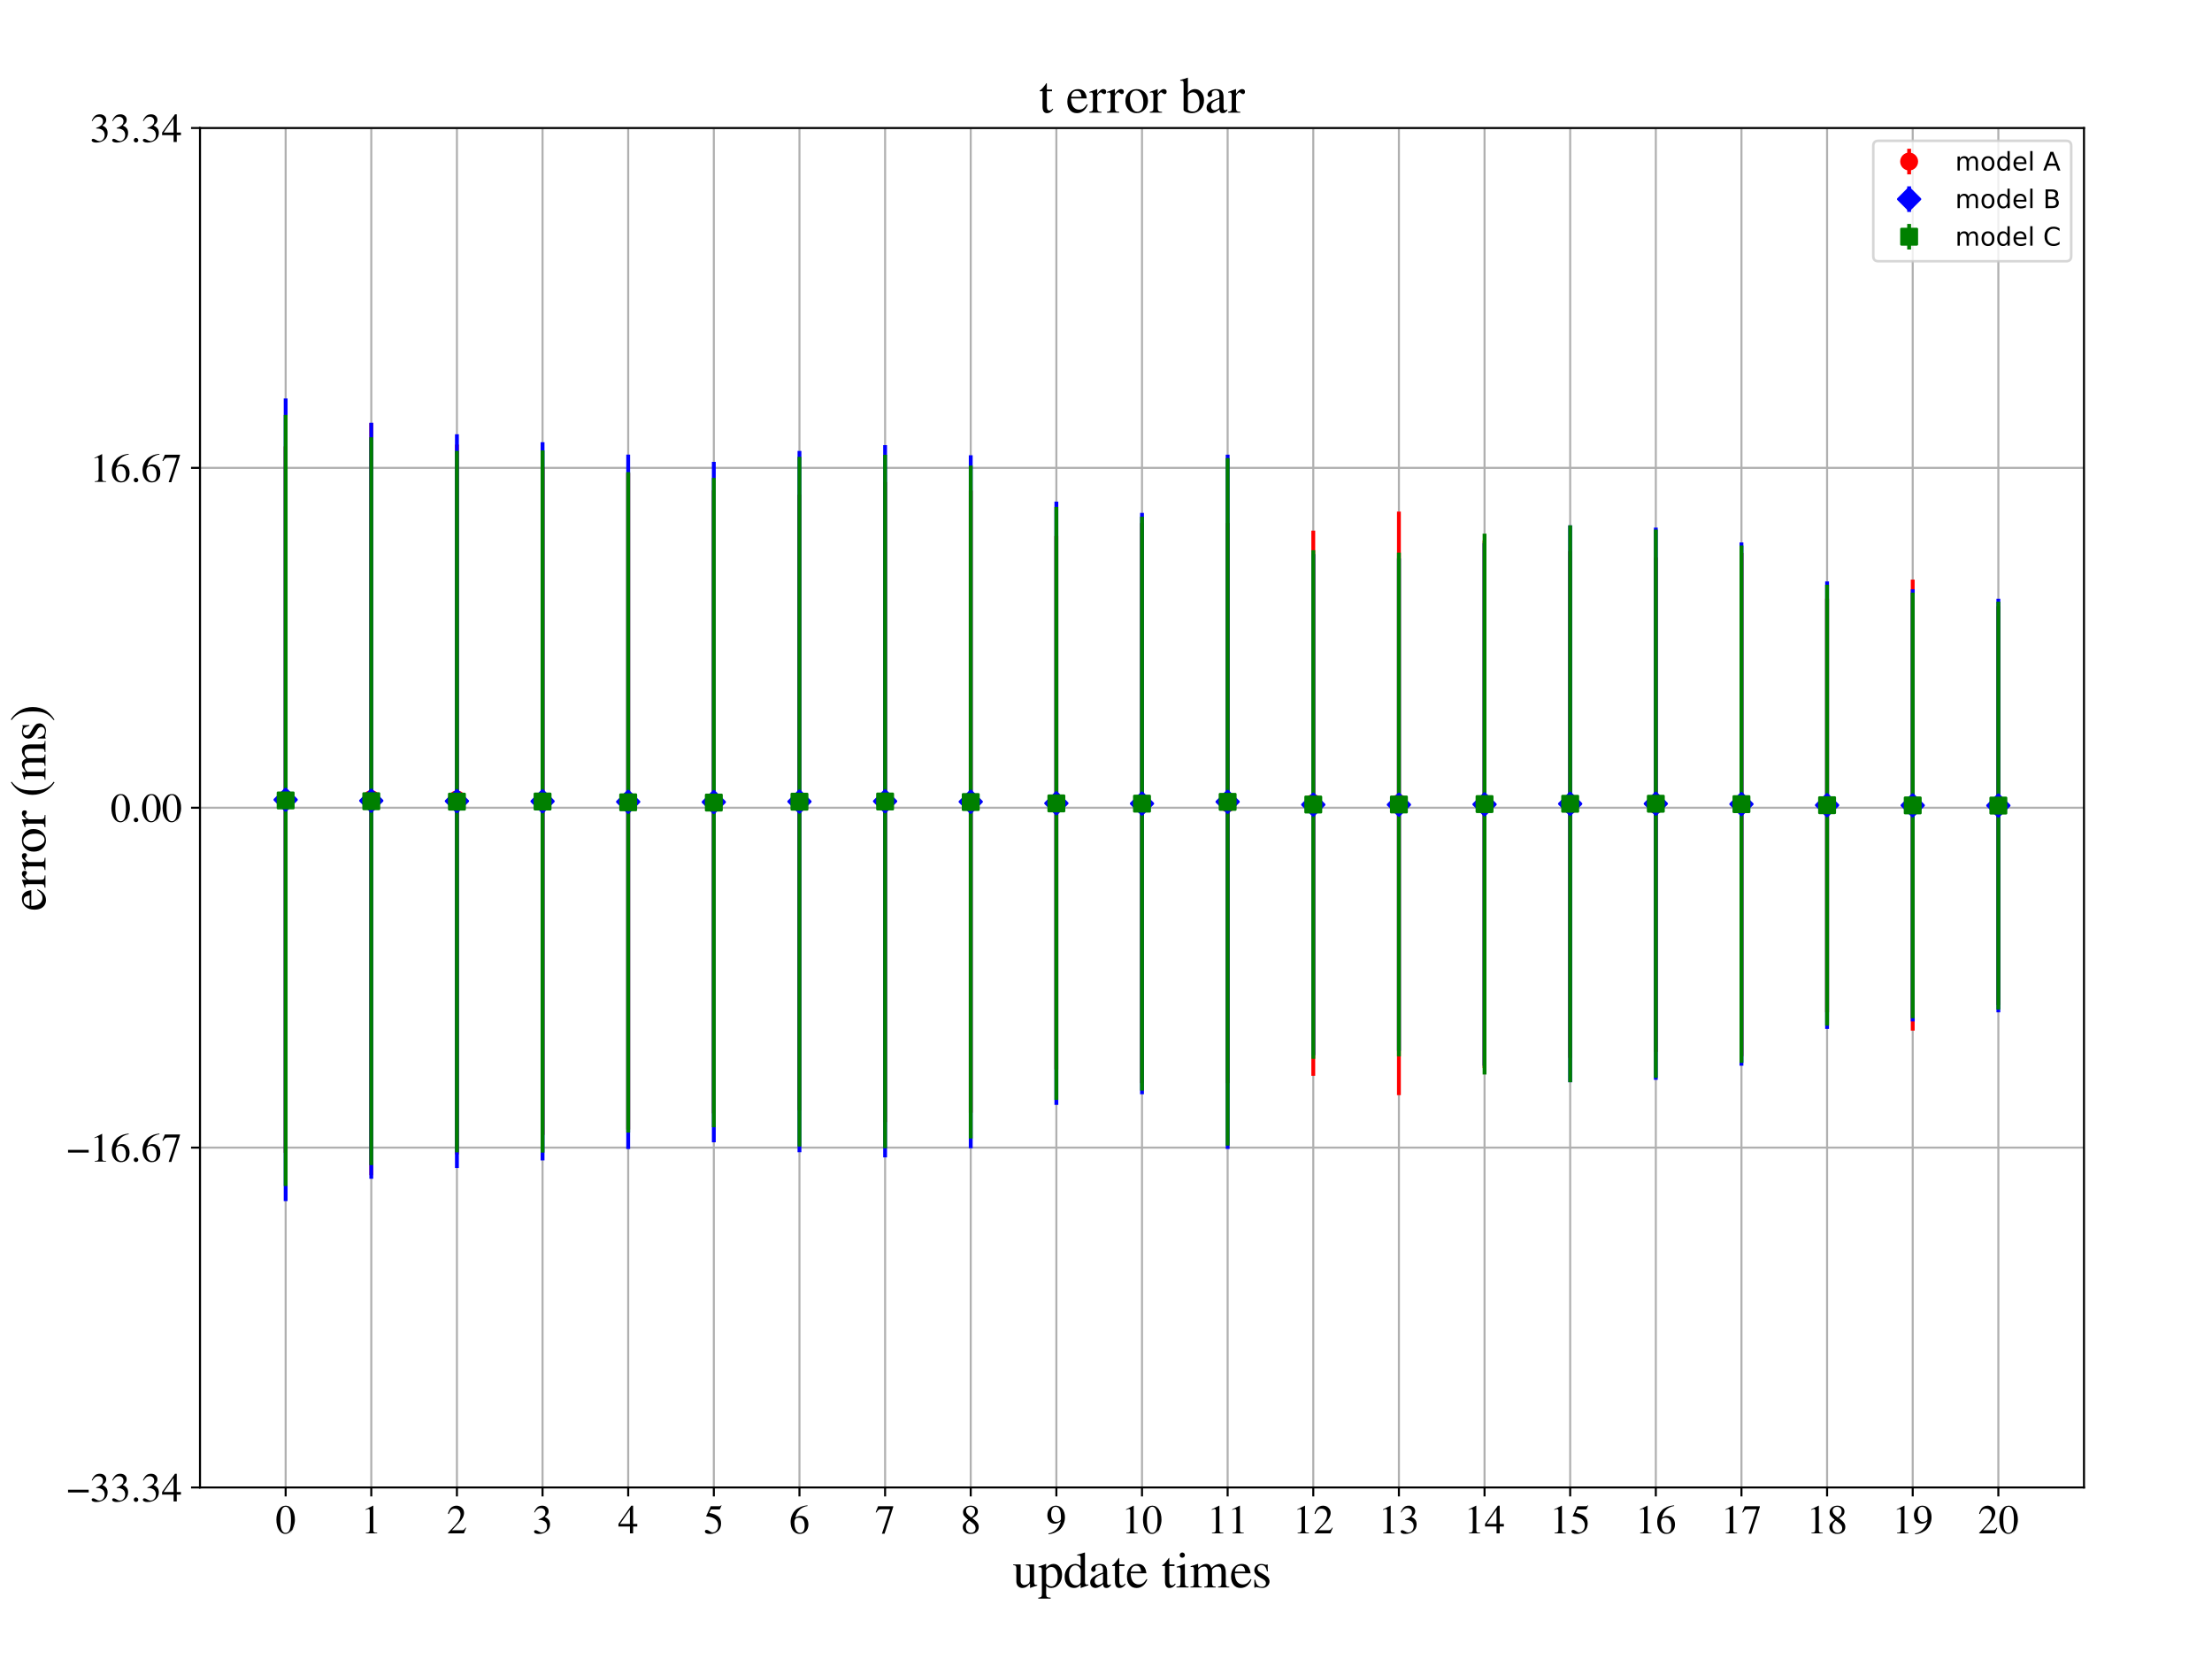 <?xml version="1.0" encoding="utf-8" standalone="no"?>
<!DOCTYPE svg PUBLIC "-//W3C//DTD SVG 1.1//EN"
  "http://www.w3.org/Graphics/SVG/1.1/DTD/svg11.dtd">
<!-- Created with matplotlib (https://matplotlib.org/) -->
<svg height="648pt" version="1.1" viewBox="0 0 864 648" width="864pt" xmlns="http://www.w3.org/2000/svg" xmlns:xlink="http://www.w3.org/1999/xlink">
 <defs>
  <style type="text/css">
*{stroke-linecap:butt;stroke-linejoin:round;}
  </style>
 </defs>
 <g id="figure_1">
  <g id="patch_1">
   <path d="M 0 648 
L 864 648 
L 864 0 
L 0 0 
z
" style="fill:#ffffff;"/>
  </g>
  <g id="axes_1">
   <g id="patch_2">
    <path d="M 78.125 581 
L 814 581 
L 814 50 
L 78.125 50 
z
" style="fill:#ffffff;"/>
   </g>
   <g id="matplotlib.axis_1">
    <g id="xtick_1">
     <g id="line2d_1">
      <path clip-path="url(#p38c97038f9)" d="M 111.574 581 
L 111.574 50 
" style="fill:none;stroke:#b0b0b0;stroke-linecap:square;stroke-width:0.8;"/>
     </g>
     <g id="line2d_2">
      <defs>
       <path d="M 0 0 
L 0 3.5 
" id="m26b83c5d1a" style="stroke:#000000;stroke-width:0.8;"/>
      </defs>
      <g>
       <use style="stroke:#000000;stroke-width:0.8;" x="111.574" xlink:href="#m26b83c5d1a" y="581"/>
      </g>
     </g>
     <g id="text_1">
      <!-- 0 -->
      <defs>
       <path d="M 47.594 17.797 
Q 35.203 -1.406 25 -1.406 
Q 14.797 -1.406 8.594 8.391 
Q 2.406 18.203 2.406 33.594 
Q 2.406 48.094 8.594 57.844 
Q 14.797 67.594 25.406 67.594 
Q 35.203 67.594 41.391 58 
Q 47.594 48.406 47.594 33 
Q 47.594 17.797 35.203 -1.406 
z
M 25.094 65 
Q 12 65 12 32.703 
Q 12 1.203 25 1.203 
Q 38 1.203 38 32.797 
Q 38 48.5 34.703 56.75 
Q 31.406 65 25.094 65 
z
" id="FreeSerif-48"/>
      </defs>
      <g transform="translate(107.574 598.928)scale(0.16 -0.16)">
       <use xlink:href="#FreeSerif-48"/>
      </g>
     </g>
    </g>
    <g id="xtick_2">
     <g id="line2d_3">
      <path clip-path="url(#p38c97038f9)" d="M 145.023 581 
L 145.023 50 
" style="fill:none;stroke:#b0b0b0;stroke-linecap:square;stroke-width:0.8;"/>
     </g>
     <g id="line2d_4">
      <g>
       <use style="stroke:#000000;stroke-width:0.8;" x="145.023" xlink:href="#m26b83c5d1a" y="581"/>
      </g>
     </g>
     <g id="text_2">
      <!-- 1 -->
      <defs>
       <path d="M 18.297 59.297 
Q 16.5 59.297 11.094 57.094 
L 11.094 58.5 
L 29.094 67.594 
L 29.906 67.406 
L 29.906 7.406 
Q 29.906 3.797 31.703 2.688 
Q 33.5 1.594 39.406 1.5 
L 39.406 0 
L 11.797 0 
L 11.797 1.5 
Q 17.406 1.703 19.344 3.141 
Q 21.297 4.594 21.297 9.297 
L 21.297 54.594 
Q 21.297 59.297 18.297 59.297 
z
" id="FreeSerif-49"/>
      </defs>
      <g transform="translate(141.023 598.928)scale(0.16 -0.16)">
       <use xlink:href="#FreeSerif-49"/>
      </g>
     </g>
    </g>
    <g id="xtick_3">
     <g id="line2d_5">
      <path clip-path="url(#p38c97038f9)" d="M 178.472 581 
L 178.472 50 
" style="fill:none;stroke:#b0b0b0;stroke-linecap:square;stroke-width:0.8;"/>
     </g>
     <g id="line2d_6">
      <g>
       <use style="stroke:#000000;stroke-width:0.8;" x="178.472" xlink:href="#m26b83c5d1a" y="581"/>
      </g>
     </g>
     <g id="text_3">
      <!-- 2 -->
      <defs>
       <path d="M 3.094 47.703 
Q 3.594 50 4.094 51.703 
Q 4.594 53.406 6.25 56.656 
Q 7.906 59.906 9.953 62.047 
Q 12 64.203 15.641 65.891 
Q 19.297 67.594 23.906 67.594 
Q 31.703 67.594 37.047 62.5 
Q 42.406 57.406 42.406 49.906 
Q 42.406 38.594 29.594 25.203 
L 12.797 7.594 
L 36.703 7.594 
Q 40.094 7.594 41.75 8.75 
Q 43.406 9.906 46.203 14.203 
L 47.5 13.703 
L 42 0 
L 3 0 
L 3 1.203 
L 20.797 20.094 
Q 33.797 33.906 33.797 46.094 
Q 33.797 52.406 29.891 56.297 
Q 26 60.203 19.703 60.203 
Q 14.5 60.203 11.344 57.344 
Q 8.203 54.5 5.203 47.203 
z
" id="FreeSerif-50"/>
      </defs>
      <g transform="translate(174.472 598.928)scale(0.16 -0.16)">
       <use xlink:href="#FreeSerif-50"/>
      </g>
     </g>
    </g>
    <g id="xtick_4">
     <g id="line2d_7">
      <path clip-path="url(#p38c97038f9)" d="M 211.92 581 
L 211.92 50 
" style="fill:none;stroke:#b0b0b0;stroke-linecap:square;stroke-width:0.8;"/>
     </g>
     <g id="line2d_8">
      <g>
       <use style="stroke:#000000;stroke-width:0.8;" x="211.92" xlink:href="#m26b83c5d1a" y="581"/>
      </g>
     </g>
     <g id="text_4">
      <!-- 3 -->
      <defs>
       <path d="M 8.094 7.797 
Q 10.406 7.797 14.953 5 
Q 19.5 2.203 22.906 2.203 
Q 28.406 2.203 32.203 6.5 
Q 36 10.797 36 17.094 
Q 36 21 34.641 24 
Q 33.297 27 31.188 28.641 
Q 29.094 30.297 26.188 31.344 
Q 23.297 32.406 20.75 32.703 
Q 18.203 33 15.297 33 
L 15.297 34.297 
Q 18.703 35.5 21.141 36.641 
Q 23.594 37.797 26.297 39.75 
Q 29 41.703 30.453 44.5 
Q 31.906 47.297 31.906 50.906 
Q 31.906 55.594 28.844 58.594 
Q 25.797 61.594 20.906 61.594 
Q 16.203 61.594 12.641 59.047 
Q 9.094 56.5 6 51 
L 4.5 51.406 
Q 7.094 58.5 11.547 63.047 
Q 16 67.594 24.203 67.594 
Q 31.094 67.594 35.438 63.797 
Q 39.797 60 39.797 53.906 
Q 39.797 49.797 37.688 46.688 
Q 35.594 43.594 30.406 40.094 
Q 36.406 37.5 39.797 33.453 
Q 43.203 29.406 43.203 21.906 
Q 43.203 11.297 35.344 4.938 
Q 27.5 -1.406 15.594 -1.406 
Q 10.406 -1.406 7.344 0.141 
Q 4.297 1.703 4.297 4.297 
Q 4.297 5.906 5.344 6.844 
Q 6.406 7.797 8.094 7.797 
z
" id="FreeSerif-51"/>
      </defs>
      <g transform="translate(207.92 598.928)scale(0.16 -0.16)">
       <use xlink:href="#FreeSerif-51"/>
      </g>
     </g>
    </g>
    <g id="xtick_5">
     <g id="line2d_9">
      <path clip-path="url(#p38c97038f9)" d="M 245.369 581 
L 245.369 50 
" style="fill:none;stroke:#b0b0b0;stroke-linecap:square;stroke-width:0.8;"/>
     </g>
     <g id="line2d_10">
      <g>
       <use style="stroke:#000000;stroke-width:0.8;" x="245.369" xlink:href="#m26b83c5d1a" y="581"/>
      </g>
     </g>
     <g id="text_5">
      <!-- 4 -->
      <defs>
       <path d="M 47.203 23.094 
L 47.203 16.703 
L 37 16.703 
L 37 0 
L 29.297 0 
L 29.297 16.703 
L 1.203 16.703 
L 1.203 23.094 
L 32.594 67.594 
L 37 67.594 
L 37 23.094 
z
M 29.203 23.094 
L 29.203 57.406 
L 5.203 23.094 
z
" id="FreeSerif-52"/>
      </defs>
      <g transform="translate(241.369 598.928)scale(0.16 -0.16)">
       <use xlink:href="#FreeSerif-52"/>
      </g>
     </g>
    </g>
    <g id="xtick_6">
     <g id="line2d_11">
      <path clip-path="url(#p38c97038f9)" d="M 278.818 581 
L 278.818 50 
" style="fill:none;stroke:#b0b0b0;stroke-linecap:square;stroke-width:0.8;"/>
     </g>
     <g id="line2d_12">
      <g>
       <use style="stroke:#000000;stroke-width:0.8;" x="278.818" xlink:href="#m26b83c5d1a" y="581"/>
      </g>
     </g>
     <g id="text_6">
      <!-- 5 -->
      <defs>
       <path d="M 35.703 19.406 
Q 35.703 24.703 33.344 28.797 
Q 31 32.906 27.641 35.156 
Q 24.297 37.406 20.141 38.844 
Q 16 40.297 12.953 40.75 
Q 9.906 41.203 7.594 41.203 
Q 6.406 41.203 6.406 42 
Q 6.406 42.297 6.5 42.5 
L 17.406 66.203 
L 38.297 66.203 
Q 39.906 66.203 40.844 66.703 
Q 41.797 67.203 42.906 68.797 
L 43.797 68.094 
L 40 59.203 
Q 39.594 58.297 37.703 58.297 
L 18.094 58.297 
L 13.906 49.797 
Q 28.5 47.203 35.594 41.344 
Q 42.703 35.5 42.703 24.203 
Q 42.703 18.297 40.844 13.688 
Q 39 9.094 36.141 6.297 
Q 33.297 3.5 29.547 1.703 
Q 25.797 -0.094 22.344 -0.75 
Q 18.906 -1.406 15.406 -1.406 
Q 9.797 -1.406 6.5 0.25 
Q 3.203 1.906 3.203 4.797 
Q 3.203 8.5 7.5 8.5 
Q 10.297 8.5 14.75 5.391 
Q 19.203 2.297 21.797 2.297 
Q 27.703 2.297 31.703 7.25 
Q 35.703 12.203 35.703 19.406 
z
" id="FreeSerif-53"/>
      </defs>
      <g transform="translate(274.818 598.928)scale(0.16 -0.16)">
       <use xlink:href="#FreeSerif-53"/>
      </g>
     </g>
    </g>
    <g id="xtick_7">
     <g id="line2d_13">
      <path clip-path="url(#p38c97038f9)" d="M 312.267 581 
L 312.267 50 
" style="fill:none;stroke:#b0b0b0;stroke-linecap:square;stroke-width:0.8;"/>
     </g>
     <g id="line2d_14">
      <g>
       <use style="stroke:#000000;stroke-width:0.8;" x="312.267" xlink:href="#m26b83c5d1a" y="581"/>
      </g>
     </g>
     <g id="text_7">
      <!-- 6 -->
      <defs>
       <path d="M 25.797 -1.406 
Q 15.703 -1.406 9.547 6.641 
Q 3.406 14.703 3.406 27.906 
Q 3.406 32 4.203 36.344 
Q 5 40.703 7.703 46.25 
Q 10.406 51.797 14.703 56.188 
Q 19 60.594 26.75 64.047 
Q 34.5 67.5 44.594 68.406 
L 44.797 66.797 
Q 33 64.906 25.094 57.25 
Q 17.203 49.594 15.203 38.297 
Q 19.906 41.094 22.297 41.938 
Q 24.703 42.797 28 42.797 
Q 36.594 42.797 41.688 37.141 
Q 46.797 31.5 46.797 21.906 
Q 46.797 11.594 40.938 5.094 
Q 35.094 -1.406 25.797 -1.406 
z
M 24.203 38.203 
Q 17.406 38.203 15.047 35.203 
Q 12.703 32.203 12.703 26.297 
Q 12.703 14.703 16.5 8.047 
Q 20.297 1.406 26.906 1.406 
Q 32.203 1.406 35 5.844 
Q 37.797 10.297 37.797 18.5 
Q 37.797 27.906 34.25 33.047 
Q 30.703 38.203 24.203 38.203 
z
" id="FreeSerif-54"/>
      </defs>
      <g transform="translate(308.267 598.928)scale(0.16 -0.16)">
       <use xlink:href="#FreeSerif-54"/>
      </g>
     </g>
    </g>
    <g id="xtick_8">
     <g id="line2d_15">
      <path clip-path="url(#p38c97038f9)" d="M 345.716 581 
L 345.716 50 
" style="fill:none;stroke:#b0b0b0;stroke-linecap:square;stroke-width:0.8;"/>
     </g>
     <g id="line2d_16">
      <g>
       <use style="stroke:#000000;stroke-width:0.8;" x="345.716" xlink:href="#m26b83c5d1a" y="581"/>
      </g>
     </g>
     <g id="text_8">
      <!-- 7 -->
      <defs>
       <path d="M 44.906 66.203 
L 44.906 64.594 
L 23.703 -0.797 
L 17.203 -0.797 
L 37 58.797 
L 15.297 58.797 
Q 11.203 58.797 9.047 57.297 
Q 6.906 55.797 3.703 50.703 
L 2 51.5 
L 7.906 66.203 
z
" id="FreeSerif-55"/>
      </defs>
      <g transform="translate(341.716 598.928)scale(0.16 -0.16)">
       <use xlink:href="#FreeSerif-55"/>
      </g>
     </g>
    </g>
    <g id="xtick_9">
     <g id="line2d_17">
      <path clip-path="url(#p38c97038f9)" d="M 379.165 581 
L 379.165 50 
" style="fill:none;stroke:#b0b0b0;stroke-linecap:square;stroke-width:0.8;"/>
     </g>
     <g id="line2d_18">
      <g>
       <use style="stroke:#000000;stroke-width:0.8;" x="379.165" xlink:href="#m26b83c5d1a" y="581"/>
      </g>
     </g>
     <g id="text_9">
      <!-- 8 -->
      <defs>
       <path d="M 29 37.094 
Q 38 30.406 41.25 25.844 
Q 44.5 21.297 44.5 15.5 
Q 44.5 7.797 39.141 3.188 
Q 33.797 -1.406 24.797 -1.406 
Q 16.297 -1.406 10.938 3.188 
Q 5.594 7.797 5.594 15.094 
Q 5.594 20.203 8.047 23.641 
Q 10.5 27.094 18.594 33.203 
Q 10.703 40.094 8.453 43.5 
Q 6.203 46.906 6.203 51.797 
Q 6.203 58.594 11.594 63.094 
Q 17 67.594 25.203 67.594 
Q 32.703 67.594 37.547 63.594 
Q 42.406 59.594 42.406 53.406 
Q 42.406 48.297 39.406 44.688 
Q 36.406 41.094 29 37.094 
z
M 21.203 31.203 
Q 16.797 27.703 15 24.203 
Q 13.203 20.703 13.203 15.906 
Q 13.203 9.406 16.703 5.406 
Q 20.203 1.406 25.906 1.406 
Q 30.797 1.406 33.844 4.453 
Q 36.906 7.5 36.906 12.406 
Q 36.906 14 36.547 15.391 
Q 36.203 16.797 35.844 17.844 
Q 35.5 18.906 34.453 20.203 
Q 33.406 21.5 32.75 22.25 
Q 32.094 23 30.391 24.391 
Q 28.703 25.797 27.844 26.391 
Q 27 27 24.641 28.703 
Q 22.297 30.406 21.203 31.203 
z
M 26.094 38.906 
Q 26.203 39 27.453 39.844 
Q 28.703 40.703 29.25 41.203 
Q 29.797 41.703 30.938 42.75 
Q 32.094 43.797 32.688 44.75 
Q 33.297 45.703 34.047 47.047 
Q 34.797 48.406 35.141 50.047 
Q 35.5 51.703 35.5 53.5 
Q 35.5 58.703 32.5 61.75 
Q 29.5 64.797 24.406 64.797 
Q 19.703 64.797 16.641 62 
Q 13.594 59.203 13.594 54.906 
Q 13.594 50.703 16.5 47 
Q 19.406 43.297 26.094 38.906 
z
" id="FreeSerif-56"/>
      </defs>
      <g transform="translate(375.165 598.928)scale(0.16 -0.16)">
       <use xlink:href="#FreeSerif-56"/>
      </g>
     </g>
    </g>
    <g id="xtick_10">
     <g id="line2d_19">
      <path clip-path="url(#p38c97038f9)" d="M 412.614 581 
L 412.614 50 
" style="fill:none;stroke:#b0b0b0;stroke-linecap:square;stroke-width:0.8;"/>
     </g>
     <g id="line2d_20">
      <g>
       <use style="stroke:#000000;stroke-width:0.8;" x="412.614" xlink:href="#m26b83c5d1a" y="581"/>
      </g>
     </g>
     <g id="text_10">
      <!-- 9 -->
      <defs>
       <path d="M 5.906 -2.203 
L 5.594 -0.203 
Q 17 1.797 24.953 9.5 
Q 32.906 17.203 36 29.406 
Q 28.594 23.703 21 23.703 
Q 12.906 23.703 7.953 29.297 
Q 3 34.906 3 44 
Q 3 54.094 8.953 60.844 
Q 14.906 67.594 23.797 67.594 
Q 33.5 67.594 39.703 59.688 
Q 45.906 51.797 45.906 39.406 
Q 45.906 35.406 45.203 31.203 
Q 44.5 27 41.953 21.25 
Q 39.406 15.5 35.297 10.953 
Q 31.203 6.406 23.594 2.703 
Q 16 -1 5.906 -2.203 
z
M 24.594 28 
Q 26.5 28 28.891 28.547 
Q 31.297 29.094 33.75 30.938 
Q 36.203 32.797 36.203 35.5 
L 36.203 39.406 
Q 36.203 64.797 23 64.797 
Q 19.906 64.797 17.703 63.141 
Q 15.5 61.5 14.344 58.797 
Q 13.203 56.094 12.703 53.297 
Q 12.203 50.5 12.203 47.406 
Q 12.203 38.5 15.547 33.25 
Q 18.906 28 24.594 28 
z
" id="FreeSerif-57"/>
      </defs>
      <g transform="translate(408.614 598.928)scale(0.16 -0.16)">
       <use xlink:href="#FreeSerif-57"/>
      </g>
     </g>
    </g>
    <g id="xtick_11">
     <g id="line2d_21">
      <path clip-path="url(#p38c97038f9)" d="M 446.062 581 
L 446.062 50 
" style="fill:none;stroke:#b0b0b0;stroke-linecap:square;stroke-width:0.8;"/>
     </g>
     <g id="line2d_22">
      <g>
       <use style="stroke:#000000;stroke-width:0.8;" x="446.062" xlink:href="#m26b83c5d1a" y="581"/>
      </g>
     </g>
     <g id="text_11">
      <!-- 10 -->
      <g transform="translate(438.062 598.928)scale(0.16 -0.16)">
       <use xlink:href="#FreeSerif-49"/>
       <use x="50" xlink:href="#FreeSerif-48"/>
      </g>
     </g>
    </g>
    <g id="xtick_12">
     <g id="line2d_23">
      <path clip-path="url(#p38c97038f9)" d="M 479.511 581 
L 479.511 50 
" style="fill:none;stroke:#b0b0b0;stroke-linecap:square;stroke-width:0.8;"/>
     </g>
     <g id="line2d_24">
      <g>
       <use style="stroke:#000000;stroke-width:0.8;" x="479.511" xlink:href="#m26b83c5d1a" y="581"/>
      </g>
     </g>
     <g id="text_12">
      <!-- 11 -->
      <g transform="translate(471.511 598.928)scale(0.16 -0.16)">
       <use xlink:href="#FreeSerif-49"/>
       <use x="50" xlink:href="#FreeSerif-49"/>
      </g>
     </g>
    </g>
    <g id="xtick_13">
     <g id="line2d_25">
      <path clip-path="url(#p38c97038f9)" d="M 512.96 581 
L 512.96 50 
" style="fill:none;stroke:#b0b0b0;stroke-linecap:square;stroke-width:0.8;"/>
     </g>
     <g id="line2d_26">
      <g>
       <use style="stroke:#000000;stroke-width:0.8;" x="512.96" xlink:href="#m26b83c5d1a" y="581"/>
      </g>
     </g>
     <g id="text_13">
      <!-- 12 -->
      <g transform="translate(504.96 598.928)scale(0.16 -0.16)">
       <use xlink:href="#FreeSerif-49"/>
       <use x="50" xlink:href="#FreeSerif-50"/>
      </g>
     </g>
    </g>
    <g id="xtick_14">
     <g id="line2d_27">
      <path clip-path="url(#p38c97038f9)" d="M 546.409 581 
L 546.409 50 
" style="fill:none;stroke:#b0b0b0;stroke-linecap:square;stroke-width:0.8;"/>
     </g>
     <g id="line2d_28">
      <g>
       <use style="stroke:#000000;stroke-width:0.8;" x="546.409" xlink:href="#m26b83c5d1a" y="581"/>
      </g>
     </g>
     <g id="text_14">
      <!-- 13 -->
      <g transform="translate(538.409 598.928)scale(0.16 -0.16)">
       <use xlink:href="#FreeSerif-49"/>
       <use x="50" xlink:href="#FreeSerif-51"/>
      </g>
     </g>
    </g>
    <g id="xtick_15">
     <g id="line2d_29">
      <path clip-path="url(#p38c97038f9)" d="M 579.858 581 
L 579.858 50 
" style="fill:none;stroke:#b0b0b0;stroke-linecap:square;stroke-width:0.8;"/>
     </g>
     <g id="line2d_30">
      <g>
       <use style="stroke:#000000;stroke-width:0.8;" x="579.858" xlink:href="#m26b83c5d1a" y="581"/>
      </g>
     </g>
     <g id="text_15">
      <!-- 14 -->
      <g transform="translate(571.858 598.928)scale(0.16 -0.16)">
       <use xlink:href="#FreeSerif-49"/>
       <use x="50" xlink:href="#FreeSerif-52"/>
      </g>
     </g>
    </g>
    <g id="xtick_16">
     <g id="line2d_31">
      <path clip-path="url(#p38c97038f9)" d="M 613.307 581 
L 613.307 50 
" style="fill:none;stroke:#b0b0b0;stroke-linecap:square;stroke-width:0.8;"/>
     </g>
     <g id="line2d_32">
      <g>
       <use style="stroke:#000000;stroke-width:0.8;" x="613.307" xlink:href="#m26b83c5d1a" y="581"/>
      </g>
     </g>
     <g id="text_16">
      <!-- 15 -->
      <g transform="translate(605.307 598.928)scale(0.16 -0.16)">
       <use xlink:href="#FreeSerif-49"/>
       <use x="50" xlink:href="#FreeSerif-53"/>
      </g>
     </g>
    </g>
    <g id="xtick_17">
     <g id="line2d_33">
      <path clip-path="url(#p38c97038f9)" d="M 646.756 581 
L 646.756 50 
" style="fill:none;stroke:#b0b0b0;stroke-linecap:square;stroke-width:0.8;"/>
     </g>
     <g id="line2d_34">
      <g>
       <use style="stroke:#000000;stroke-width:0.8;" x="646.756" xlink:href="#m26b83c5d1a" y="581"/>
      </g>
     </g>
     <g id="text_17">
      <!-- 16 -->
      <g transform="translate(638.756 598.928)scale(0.16 -0.16)">
       <use xlink:href="#FreeSerif-49"/>
       <use x="50" xlink:href="#FreeSerif-54"/>
      </g>
     </g>
    </g>
    <g id="xtick_18">
     <g id="line2d_35">
      <path clip-path="url(#p38c97038f9)" d="M 680.205 581 
L 680.205 50 
" style="fill:none;stroke:#b0b0b0;stroke-linecap:square;stroke-width:0.8;"/>
     </g>
     <g id="line2d_36">
      <g>
       <use style="stroke:#000000;stroke-width:0.8;" x="680.205" xlink:href="#m26b83c5d1a" y="581"/>
      </g>
     </g>
     <g id="text_18">
      <!-- 17 -->
      <g transform="translate(672.205 598.928)scale(0.16 -0.16)">
       <use xlink:href="#FreeSerif-49"/>
       <use x="50" xlink:href="#FreeSerif-55"/>
      </g>
     </g>
    </g>
    <g id="xtick_19">
     <g id="line2d_37">
      <path clip-path="url(#p38c97038f9)" d="M 713.653 581 
L 713.653 50 
" style="fill:none;stroke:#b0b0b0;stroke-linecap:square;stroke-width:0.8;"/>
     </g>
     <g id="line2d_38">
      <g>
       <use style="stroke:#000000;stroke-width:0.8;" x="713.653" xlink:href="#m26b83c5d1a" y="581"/>
      </g>
     </g>
     <g id="text_19">
      <!-- 18 -->
      <g transform="translate(705.653 598.928)scale(0.16 -0.16)">
       <use xlink:href="#FreeSerif-49"/>
       <use x="50" xlink:href="#FreeSerif-56"/>
      </g>
     </g>
    </g>
    <g id="xtick_20">
     <g id="line2d_39">
      <path clip-path="url(#p38c97038f9)" d="M 747.102 581 
L 747.102 50 
" style="fill:none;stroke:#b0b0b0;stroke-linecap:square;stroke-width:0.8;"/>
     </g>
     <g id="line2d_40">
      <g>
       <use style="stroke:#000000;stroke-width:0.8;" x="747.102" xlink:href="#m26b83c5d1a" y="581"/>
      </g>
     </g>
     <g id="text_20">
      <!-- 19 -->
      <g transform="translate(739.102 598.928)scale(0.16 -0.16)">
       <use xlink:href="#FreeSerif-49"/>
       <use x="50" xlink:href="#FreeSerif-57"/>
      </g>
     </g>
    </g>
    <g id="xtick_21">
     <g id="line2d_41">
      <path clip-path="url(#p38c97038f9)" d="M 780.551 581 
L 780.551 50 
" style="fill:none;stroke:#b0b0b0;stroke-linecap:square;stroke-width:0.8;"/>
     </g>
     <g id="line2d_42">
      <g>
       <use style="stroke:#000000;stroke-width:0.8;" x="780.551" xlink:href="#m26b83c5d1a" y="581"/>
      </g>
     </g>
     <g id="text_21">
      <!-- 20 -->
      <g transform="translate(772.551 598.928)scale(0.16 -0.16)">
       <use xlink:href="#FreeSerif-50"/>
       <use x="50" xlink:href="#FreeSerif-48"/>
      </g>
     </g>
    </g>
    <g id="text_22">
     <!-- update times -->
     <defs>
      <path d="M 48 5 
L 48 3.594 
Q 40.203 1.5 34.297 -0.906 
L 33.906 -0.703 
L 33.906 7.594 
Q 33.594 7.297 32.141 5.797 
Q 30.703 4.297 30.094 3.75 
Q 29.5 3.203 28.047 2.047 
Q 26.594 0.906 25.5 0.406 
Q 24.406 -0.094 22.703 -0.547 
Q 21 -1 19.297 -1 
Q 13.797 -1 10.5 2.547 
Q 7.203 6.094 7.203 12 
L 7.203 37.203 
Q 7.203 40.703 5.891 42.047 
Q 4.594 43.406 1 43.594 
L 1 45 
L 15.594 45 
L 15.594 12.406 
Q 15.594 9.297 17.688 7.047 
Q 19.797 4.797 22.703 4.797 
Q 23.797 4.797 25.297 5.094 
Q 26.797 5.406 28.75 6.25 
Q 30.703 7.094 32.047 8.938 
Q 33.406 10.797 33.406 13.5 
L 33.406 37 
Q 33.406 40.703 32.047 41.891 
Q 30.703 43.094 26 43.297 
L 26 45 
L 41.797 45 
L 41.797 10.703 
Q 41.797 7.203 42.891 6.094 
Q 44 5 47.5 5 
z
" id="FreeSerif-117"/>
      <path d="M 1.406 39.297 
L 1.406 40.906 
Q 7.703 42.797 15.797 46 
L 16.406 45.797 
L 16.406 38.094 
Q 22.797 46 30.797 46 
Q 38.094 46 42.797 40 
Q 47.5 34 47.5 24.703 
Q 47.5 13.797 41.453 6.391 
Q 35.406 -1 26.5 -1 
Q 23.297 -1 21.141 -0.094 
Q 19 0.797 16.406 3.297 
L 16.406 -12.406 
Q 16.406 -17.094 18 -18.438 
Q 19.594 -19.797 25.203 -19.906 
L 25.203 -21.703 
L 1 -21.703 
L 1 -20 
Q 5.406 -19.594 6.703 -18.297 
Q 8 -17 8 -13.094 
L 8 33.703 
Q 8 37.203 7.203 38.297 
Q 6.406 39.406 3.906 39.406 
Q 2.297 39.406 1.406 39.297 
z
M 16.406 33.406 
L 16.406 8.797 
Q 16.406 6.594 19.844 4.391 
Q 23.297 2.203 26.797 2.203 
Q 32.203 2.203 35.547 7.344 
Q 38.906 12.5 38.906 20.797 
Q 38.906 29.5 35.547 34.75 
Q 32.203 40 26.594 40 
Q 23.094 40 19.75 37.797 
Q 16.406 35.594 16.406 33.406 
z
" id="FreeSerif-112"/>
      <path d="M 34.203 -1 
L 33.797 -0.703 
L 33.797 5.703 
Q 29 -1 21 -1 
Q 12.703 -1 7.594 4.953 
Q 2.5 10.906 2.5 20.5 
Q 2.5 31.094 8.594 38.547 
Q 14.703 46 23.297 46 
Q 28.703 46 33.797 41.703 
L 33.797 57.297 
Q 33.797 60.406 32.891 61.406 
Q 32 62.406 29.203 62.406 
Q 27.797 62.406 27 62.297 
L 27 63.906 
Q 36.094 66.297 41.703 68.297 
L 42.203 68.094 
L 42.203 11.406 
Q 42.203 7.906 43.047 6.797 
Q 43.906 5.703 46.594 5.703 
Q 47.094 5.703 48.906 5.797 
L 48.906 4.203 
z
M 24.906 4.203 
Q 28.703 4.203 31.25 6.344 
Q 33.797 8.5 33.797 10.203 
L 33.797 33.203 
Q 33.797 37.203 30.688 40.203 
Q 27.594 43.203 23.594 43.203 
Q 17.906 43.203 14.5 38.094 
Q 11.094 33 11.094 24.5 
Q 11.094 15.297 14.891 9.75 
Q 18.703 4.203 24.906 4.203 
z
" id="FreeSerif-100"/>
      <path d="M 2.5 9.703 
Q 2.5 11.5 2.891 13.047 
Q 3.297 14.594 4.297 15.938 
Q 5.297 17.297 6.188 18.391 
Q 7.094 19.5 8.891 20.641 
Q 10.703 21.797 11.891 22.547 
Q 13.094 23.297 15.547 24.344 
Q 18 25.406 19.297 25.953 
Q 20.594 26.5 23.391 27.594 
Q 26.203 28.703 27.5 29.203 
L 27.5 35.297 
Q 27.5 43.594 19.906 43.594 
Q 16.906 43.594 14.797 42.141 
Q 12.703 40.703 12.703 38.703 
Q 12.703 37.906 12.953 36.5 
Q 13.203 35.094 13.203 34.703 
Q 13.203 33 11.844 31.75 
Q 10.5 30.5 8.703 30.5 
Q 7 30.5 5.703 31.797 
Q 4.406 33.094 4.406 34.797 
Q 4.406 39.5 9.25 42.75 
Q 14.094 46 21.203 46 
Q 29.406 46 32.5 42.047 
Q 35.594 38.094 35.594 30 
L 35.594 10.5 
Q 35.594 7.203 36.25 5.953 
Q 36.906 4.703 38.594 4.703 
Q 40.703 4.703 43 6.594 
L 43 4 
Q 40.406 1.094 38.453 0.047 
Q 36.5 -1 34 -1 
Q 30.906 -1 29.453 0.703 
Q 28 2.406 27.594 6.297 
Q 19 -1 13 -1 
Q 8.406 -1 5.453 2 
Q 2.5 5 2.5 9.703 
z
M 27.5 12.297 
L 27.5 26.797 
Q 18.5 23.5 14.891 20.391 
Q 11.297 17.297 11.297 12.906 
Q 11.297 8.797 13.297 6.797 
Q 15.297 4.797 17.594 4.797 
Q 21 4.797 24.906 7.094 
Q 26.5 8 27 9 
Q 27.5 10 27.5 12.297 
z
" id="FreeSerif-97"/>
      <path d="M 25.906 45 
L 25.906 41.797 
L 15.797 41.797 
L 15.797 13.203 
Q 15.797 8.5 17 6.344 
Q 18.203 4.203 21 4.203 
Q 24.094 4.203 27 7.703 
L 28.297 6.594 
Q 23.5 -1 16.297 -1 
Q 7.406 -1 7.406 11.703 
L 7.406 41.797 
L 2.094 41.797 
Q 1.703 42.094 1.703 42.5 
Q 1.703 43 2 43.297 
Q 2.297 43.594 3.141 44.141 
Q 4 44.703 5.203 45.641 
Q 6.406 46.594 8.5 49.094 
Q 10.594 51.594 13.094 55.094 
Q 14.703 57.406 15.094 57.906 
Q 15.797 57.906 15.797 56.594 
L 15.797 45 
z
" id="FreeSerif-116"/>
      <path d="M 9.703 27.703 
Q 9.906 21.406 11.406 16.844 
Q 12.906 12.297 15.297 10.047 
Q 17.703 7.797 20.141 6.844 
Q 22.594 5.906 25.297 5.906 
Q 30.094 5.906 33.641 8.297 
Q 37.203 10.703 40.797 16.406 
L 42.406 15.703 
Q 39.297 7.594 33.797 3.297 
Q 28.297 -1 21.203 -1 
Q 12.594 -1 7.547 5.047 
Q 2.5 11.094 2.5 21.406 
Q 2.5 32.5 8.344 39.25 
Q 14.203 46 23.406 46 
Q 31 46 35.203 41.453 
Q 39.406 36.906 40.5 27.703 
z
M 9.906 30.906 
L 30.297 30.906 
Q 29.297 37.406 27.188 39.906 
Q 25.094 42.406 20.5 42.406 
Q 11.5 42.406 9.906 30.906 
z
" id="FreeSerif-101"/>
      <path id="FreeSerif-32"/>
      <path d="M 6.203 39.297 
Q 4 39.297 2 39 
L 2 40.5 
Q 9 42.5 17.5 46 
L 17.906 45.703 
L 17.906 10.203 
Q 17.906 4.797 19.156 3.344 
Q 20.406 1.906 25.297 1.5 
L 25.297 0 
L 1.594 0 
L 1.594 1.5 
Q 6.797 1.797 8.141 3.297 
Q 9.5 4.797 9.5 10.203 
L 9.5 33.406 
Q 9.5 36.703 8.75 38 
Q 8 39.297 6.203 39.297 
z
M 12.797 68.297 
Q 15 68.297 16.5 66.797 
Q 18 65.297 18 63.203 
Q 18 61 16.5 59.547 
Q 15 58.094 12.797 58.094 
Q 10.703 58.094 9.25 59.594 
Q 7.797 61.094 7.797 63.188 
Q 7.797 65.297 9.297 66.797 
Q 10.797 68.297 12.797 68.297 
z
" id="FreeSerif-105"/>
      <path d="M 1.297 39.797 
L 1.297 41.5 
Q 8.5 43.5 15.297 46 
L 16 45.797 
L 16 38.297 
Q 22.203 43 25.203 44.5 
Q 28.203 46 31.5 46 
Q 39.406 46 42.094 37.594 
Q 49.906 46 58.406 46 
Q 70 46 70 28.203 
L 70 7.594 
Q 70 2 74.297 1.703 
L 76.906 1.5 
L 76.906 0 
L 55 0 
L 55 1.5 
Q 59.406 2 60.5 3.203 
Q 61.594 4.406 61.594 8.703 
L 61.594 29.797 
Q 61.594 36 60 38.391 
Q 58.406 40.797 54.094 40.797 
Q 47.5 40.797 43.203 34.703 
L 43.203 9.5 
Q 43.203 4.797 44.641 3.188 
Q 46.094 1.594 50.406 1.5 
L 50.406 0 
L 28 0 
L 28 1.5 
Q 32.297 1.797 33.547 3.094 
Q 34.797 4.406 34.797 8.594 
L 34.797 30.297 
Q 34.797 40.797 28.203 40.797 
Q 25.406 40.797 21.953 39.391 
Q 18.5 38 16.406 34.906 
L 16.406 6.703 
Q 16.406 3.797 17.797 2.75 
Q 19.203 1.703 23.203 1.5 
L 23.203 0 
L 1 0 
L 1 1.5 
Q 5.203 1.594 6.594 3 
Q 8 4.406 8 8.5 
L 8 33.797 
Q 8 37.406 7.25 38.797 
Q 6.5 40.203 4.5 40.203 
Q 3 40.203 1.297 39.797 
z
" id="FreeSerif-109"/>
      <path d="M 26.797 44 
Q 26.906 44 28.406 45 
L 29.5 45 
L 29.906 31.406 
L 28.406 31.406 
Q 26.703 38.094 24.203 40.891 
Q 21.703 43.703 17.406 43.703 
Q 14 43.703 11.844 41.797 
Q 9.703 39.906 9.703 36.906 
Q 9.703 32.594 14 30.094 
L 24.797 23.703 
Q 29.297 21 31.25 18.25 
Q 33.203 15.5 33.203 11.797 
Q 33.203 6.594 29.047 2.797 
Q 24.906 -1 19.094 -1 
Q 16.594 -1 12.391 -0.094 
Q 8.203 0.797 7.203 0.797 
Q 5.703 0.797 4.906 -0.406 
L 3.594 -0.406 
L 3.594 15.203 
L 5.203 15.203 
Q 6.797 8.203 9 5.297 
Q 12.203 1.203 17.906 1.203 
Q 21.703 1.203 23.953 3.141 
Q 26.203 5.094 26.203 8.406 
Q 26.203 12.906 21 15.906 
L 15.203 19.203 
Q 8.797 22.797 6.141 26.094 
Q 3.5 29.406 3.5 33.594 
Q 3.5 39 7.344 42.453 
Q 11.203 45.906 17.094 45.906 
Q 20.406 45.906 23.297 44.953 
Q 26.203 44 26.797 44 
z
" id="FreeSerif-115"/>
     </defs>
     <g transform="translate(395.548 620.059)scale(0.2 -0.2)">
      <use xlink:href="#FreeSerif-117"/>
      <use x="48.984" xlink:href="#FreeSerif-112"/>
      <use x="98.984" xlink:href="#FreeSerif-100"/>
      <use x="148.884" xlink:href="#FreeSerif-97"/>
      <use x="192.369" xlink:href="#FreeSerif-116"/>
      <use x="220.669" xlink:href="#FreeSerif-101"/>
      <use x="265.069" xlink:href="#FreeSerif-32"/>
      <use x="290.069" xlink:href="#FreeSerif-116"/>
      <use x="318.369" xlink:href="#FreeSerif-105"/>
      <use x="346.153" xlink:href="#FreeSerif-109"/>
      <use x="424.037" xlink:href="#FreeSerif-101"/>
      <use x="468.422" xlink:href="#FreeSerif-115"/>
     </g>
    </g>
   </g>
   <g id="matplotlib.axis_2">
    <g id="ytick_1">
     <g id="line2d_43">
      <path clip-path="url(#p38c97038f9)" d="M 78.125 581 
L 814 581 
" style="fill:none;stroke:#b0b0b0;stroke-linecap:square;stroke-width:0.8;"/>
     </g>
     <g id="line2d_44">
      <defs>
       <path d="M 0 0 
L -3.5 0 
" id="m7f8d0e2442" style="stroke:#000000;stroke-width:0.8;"/>
      </defs>
      <g>
       <use style="stroke:#000000;stroke-width:0.8;" x="78.125" xlink:href="#m7f8d0e2442" y="581"/>
      </g>
     </g>
     <g id="text_23">
      <!-- −33.34 -->
      <defs>
       <path d="M 3 22 
L 3 28.594 
L 53.406 28.594 
L 53.406 22 
z
" id="FreeSerif-8722"/>
       <path d="M 12.5 10 
Q 14.797 10 16.438 8.297 
Q 18.094 6.594 18.094 4.297 
Q 18.094 2.094 16.391 0.5 
Q 14.703 -1.094 12.406 -1.094 
Q 10.203 -1.094 8.594 0.5 
Q 7 2.094 7 4.297 
Q 7 6.594 8.641 8.297 
Q 10.297 10 12.5 10 
z
" id="FreeSerif-46"/>
      </defs>
      <g transform="translate(26.1 586.464)scale(0.16 -0.16)">
       <use xlink:href="#FreeSerif-8722"/>
       <use x="56.4" xlink:href="#FreeSerif-51"/>
       <use x="106.4" xlink:href="#FreeSerif-51"/>
       <use x="156.4" xlink:href="#FreeSerif-46"/>
       <use x="181.4" xlink:href="#FreeSerif-51"/>
       <use x="231.4" xlink:href="#FreeSerif-52"/>
      </g>
     </g>
    </g>
    <g id="ytick_2">
     <g id="line2d_45">
      <path clip-path="url(#p38c97038f9)" d="M 78.125 448.25 
L 814 448.25 
" style="fill:none;stroke:#b0b0b0;stroke-linecap:square;stroke-width:0.8;"/>
     </g>
     <g id="line2d_46">
      <g>
       <use style="stroke:#000000;stroke-width:0.8;" x="78.125" xlink:href="#m7f8d0e2442" y="448.25"/>
      </g>
     </g>
     <g id="text_24">
      <!-- −16.67 -->
      <g transform="translate(26.1 453.714)scale(0.16 -0.16)">
       <use xlink:href="#FreeSerif-8722"/>
       <use x="56.4" xlink:href="#FreeSerif-49"/>
       <use x="106.4" xlink:href="#FreeSerif-54"/>
       <use x="156.4" xlink:href="#FreeSerif-46"/>
       <use x="181.4" xlink:href="#FreeSerif-54"/>
       <use x="231.4" xlink:href="#FreeSerif-55"/>
      </g>
     </g>
    </g>
    <g id="ytick_3">
     <g id="line2d_47">
      <path clip-path="url(#p38c97038f9)" d="M 78.125 315.5 
L 814 315.5 
" style="fill:none;stroke:#b0b0b0;stroke-linecap:square;stroke-width:0.8;"/>
     </g>
     <g id="line2d_48">
      <g>
       <use style="stroke:#000000;stroke-width:0.8;" x="78.125" xlink:href="#m7f8d0e2442" y="315.5"/>
      </g>
     </g>
     <g id="text_25">
      <!-- 0.00 -->
      <g transform="translate(43.125 320.964)scale(0.16 -0.16)">
       <use xlink:href="#FreeSerif-48"/>
       <use x="50" xlink:href="#FreeSerif-46"/>
       <use x="75" xlink:href="#FreeSerif-48"/>
       <use x="125" xlink:href="#FreeSerif-48"/>
      </g>
     </g>
    </g>
    <g id="ytick_4">
     <g id="line2d_49">
      <path clip-path="url(#p38c97038f9)" d="M 78.125 182.75 
L 814 182.75 
" style="fill:none;stroke:#b0b0b0;stroke-linecap:square;stroke-width:0.8;"/>
     </g>
     <g id="line2d_50">
      <g>
       <use style="stroke:#000000;stroke-width:0.8;" x="78.125" xlink:href="#m7f8d0e2442" y="182.75"/>
      </g>
     </g>
     <g id="text_26">
      <!-- 16.67 -->
      <g transform="translate(35.125 188.214)scale(0.16 -0.16)">
       <use xlink:href="#FreeSerif-49"/>
       <use x="50" xlink:href="#FreeSerif-54"/>
       <use x="100" xlink:href="#FreeSerif-46"/>
       <use x="125" xlink:href="#FreeSerif-54"/>
       <use x="175" xlink:href="#FreeSerif-55"/>
      </g>
     </g>
    </g>
    <g id="ytick_5">
     <g id="line2d_51">
      <path clip-path="url(#p38c97038f9)" d="M 78.125 50 
L 814 50 
" style="fill:none;stroke:#b0b0b0;stroke-linecap:square;stroke-width:0.8;"/>
     </g>
     <g id="line2d_52">
      <g>
       <use style="stroke:#000000;stroke-width:0.8;" x="78.125" xlink:href="#m7f8d0e2442" y="50"/>
      </g>
     </g>
     <g id="text_27">
      <!-- 33.34 -->
      <g transform="translate(35.125 55.464)scale(0.16 -0.16)">
       <use xlink:href="#FreeSerif-51"/>
       <use x="50" xlink:href="#FreeSerif-51"/>
       <use x="100" xlink:href="#FreeSerif-46"/>
       <use x="125" xlink:href="#FreeSerif-51"/>
       <use x="175" xlink:href="#FreeSerif-52"/>
      </g>
     </g>
    </g>
    <g id="text_28">
     <!-- error (ms) -->
     <defs>
      <path d="M 30.094 36.203 
Q 28.594 36.203 26.391 37.953 
Q 24.203 39.703 23.5 39.703 
Q 21.5 39.703 19 36.797 
Q 16.5 33.906 16.5 31.5 
L 16.5 9 
Q 16.5 4.703 18.203 3.203 
Q 19.906 1.703 25 1.5 
L 25 0 
L 1 0 
L 1 1.5 
Q 5.797 2.406 6.938 3.5 
Q 8.094 4.594 8.094 8.406 
L 8.094 33.406 
Q 8.094 36.703 7.344 38.047 
Q 6.594 39.406 4.703 39.406 
Q 3.094 39.406 1.203 39 
L 1.203 40.594 
Q 9.203 43.203 16 46 
L 16.5 45.797 
L 16.5 36.594 
Q 20.203 41.906 22.797 43.953 
Q 25.406 46 28.5 46 
Q 31.094 46 32.547 44.594 
Q 34 43.203 34 40.703 
Q 34 38.594 32.953 37.391 
Q 31.906 36.203 30.094 36.203 
z
" id="FreeSerif-114"/>
      <path d="M 24.594 46 
Q 34.203 46 40.391 39.594 
Q 46.594 33.203 46.594 23.406 
Q 46.594 13 40.188 6 
Q 33.797 -1 24.391 -1 
Q 15 -1 8.75 5.75 
Q 2.5 12.5 2.5 22.594 
Q 2.5 32.906 8.641 39.453 
Q 14.797 46 24.594 46 
z
M 11.5 27.5 
Q 11.5 16.797 15.391 9.297 
Q 19.297 1.797 25.594 1.797 
Q 31.203 1.797 34.391 6.594 
Q 37.594 11.406 37.594 19.906 
Q 37.594 30.203 33.594 36.703 
Q 29.594 43.203 23.297 43.203 
Q 18 43.203 14.75 38.891 
Q 11.5 34.594 11.5 27.5 
z
" id="FreeSerif-111"/>
      <path d="M 29.203 -17.703 
Q 26.594 -16.094 23.797 -13.844 
Q 21 -11.594 17.453 -7.594 
Q 13.906 -3.594 11.203 0.953 
Q 8.5 5.5 6.641 11.891 
Q 4.797 18.297 4.797 25.203 
Q 4.797 32.406 6.641 38.844 
Q 8.5 45.297 11 49.547 
Q 13.5 53.797 17.344 57.75 
Q 21.203 61.703 23.703 63.594 
Q 26.203 65.5 29.5 67.594 
L 30.406 66 
Q 26 62.406 23.297 59.5 
Q 20.594 56.594 18.094 51.938 
Q 15.594 47.297 14.5 40.844 
Q 13.406 34.406 13.406 25.5 
Q 13.406 16.203 14.5 9.5 
Q 15.594 2.797 18.094 -1.953 
Q 20.594 -6.703 23.297 -9.703 
Q 26 -12.703 30.406 -16.094 
z
" id="FreeSerif-40"/>
      <path d="M 4.047 67.703 
Q 6.656 66.094 9.453 63.844 
Q 12.25 61.594 15.797 57.594 
Q 19.344 53.594 22.047 49.047 
Q 24.75 44.5 26.594 38.094 
Q 28.453 31.703 28.453 24.797 
Q 28.453 17.594 26.594 11.141 
Q 24.75 4.703 22.25 0.453 
Q 19.75 -3.797 15.891 -7.75 
Q 12.047 -11.703 9.547 -13.594 
Q 7.047 -15.5 3.75 -17.594 
L 2.844 -16 
Q 7.25 -12.406 9.953 -9.5 
Q 12.656 -6.594 15.156 -1.938 
Q 17.656 2.703 18.75 9.141 
Q 19.844 15.594 19.844 24.5 
Q 19.844 33.797 18.75 40.5 
Q 17.656 47.203 15.156 51.953 
Q 12.656 56.703 9.953 59.703 
Q 7.25 62.703 2.844 66.094 
z
" id="FreeSerif-41"/>
     </defs>
     <g transform="translate(17.759 355.814)rotate(-90)scale(0.2 -0.2)">
      <use xlink:href="#FreeSerif-101"/>
      <use x="44.384" xlink:href="#FreeSerif-114"/>
      <use x="78.884" xlink:href="#FreeSerif-114"/>
      <use x="113.369" xlink:href="#FreeSerif-111"/>
      <use x="162.453" xlink:href="#FreeSerif-114"/>
      <use x="196.953" xlink:href="#FreeSerif-32"/>
      <use x="221.953" xlink:href="#FreeSerif-40"/>
      <use x="255.253" xlink:href="#FreeSerif-109"/>
      <use x="333.137" xlink:href="#FreeSerif-115"/>
      <use x="369.837" xlink:href="#FreeSerif-41"/>
     </g>
    </g>
   </g>
   <g id="LineCollection_1">
    <path clip-path="url(#p38c97038f9)" d="M 111.574 450.268 
L 111.574 174.342 
" style="fill:none;stroke:#ff0000;stroke-width:1.5;"/>
    <path clip-path="url(#p38c97038f9)" d="M 145.023 459.035 
L 145.023 165.27 
" style="fill:none;stroke:#ff0000;stroke-width:1.5;"/>
    <path clip-path="url(#p38c97038f9)" d="M 178.472 450.902 
L 178.472 173.642 
" style="fill:none;stroke:#ff0000;stroke-width:1.5;"/>
    <path clip-path="url(#p38c97038f9)" d="M 211.92 443.281 
L 211.92 182.443 
" style="fill:none;stroke:#ff0000;stroke-width:1.5;"/>
    <path clip-path="url(#p38c97038f9)" d="M 245.369 441.183 
L 245.369 184.769 
" style="fill:none;stroke:#ff0000;stroke-width:1.5;"/>
    <path clip-path="url(#p38c97038f9)" d="M 278.818 434.879 
L 278.818 191.499 
" style="fill:none;stroke:#ff0000;stroke-width:1.5;"/>
    <path clip-path="url(#p38c97038f9)" d="M 312.267 433.626 
L 312.267 193.243 
" style="fill:none;stroke:#ff0000;stroke-width:1.5;"/>
    <path clip-path="url(#p38c97038f9)" d="M 345.716 438.283 
L 345.716 188.31 
" style="fill:none;stroke:#ff0000;stroke-width:1.5;"/>
    <path clip-path="url(#p38c97038f9)" d="M 379.165 434.635 
L 379.165 191.626 
" style="fill:none;stroke:#ff0000;stroke-width:1.5;"/>
    <path clip-path="url(#p38c97038f9)" d="M 412.614 417.744 
L 412.614 209.367 
" style="fill:none;stroke:#ff0000;stroke-width:1.5;"/>
    <path clip-path="url(#p38c97038f9)" d="M 446.062 423.049 
L 446.062 204.316 
" style="fill:none;stroke:#ff0000;stroke-width:1.5;"/>
    <path clip-path="url(#p38c97038f9)" d="M 479.511 423.071 
L 479.511 204.275 
" style="fill:none;stroke:#ff0000;stroke-width:1.5;"/>
    <path clip-path="url(#p38c97038f9)" d="M 512.96 420.211 
L 512.96 207.26 
" style="fill:none;stroke:#ff0000;stroke-width:1.5;"/>
    <path clip-path="url(#p38c97038f9)" d="M 546.409 427.751 
L 546.409 199.832 
" style="fill:none;stroke:#ff0000;stroke-width:1.5;"/>
    <path clip-path="url(#p38c97038f9)" d="M 579.858 417.109 
L 579.858 211.09 
" style="fill:none;stroke:#ff0000;stroke-width:1.5;"/>
    <path clip-path="url(#p38c97038f9)" d="M 613.307 413.199 
L 613.307 215.334 
" style="fill:none;stroke:#ff0000;stroke-width:1.5;"/>
    <path clip-path="url(#p38c97038f9)" d="M 646.756 410.87 
L 646.756 217.782 
" style="fill:none;stroke:#ff0000;stroke-width:1.5;"/>
    <path clip-path="url(#p38c97038f9)" d="M 680.205 412.566 
L 680.205 215.981 
" style="fill:none;stroke:#ff0000;stroke-width:1.5;"/>
    <path clip-path="url(#p38c97038f9)" d="M 713.653 395.383 
L 713.653 233.847 
" style="fill:none;stroke:#ff0000;stroke-width:1.5;"/>
    <path clip-path="url(#p38c97038f9)" d="M 747.102 402.564 
L 747.102 226.392 
" style="fill:none;stroke:#ff0000;stroke-width:1.5;"/>
    <path clip-path="url(#p38c97038f9)" d="M 780.551 392.567 
L 780.551 236.85 
" style="fill:none;stroke:#ff0000;stroke-width:1.5;"/>
   </g>
   <g id="LineCollection_2">
    <path clip-path="url(#p38c97038f9)" d="M 111.574 469.129 
L 111.574 155.627 
" style="fill:none;stroke:#0000ff;stroke-width:1.5;"/>
    <path clip-path="url(#p38c97038f9)" d="M 145.023 460.41 
L 145.023 165.11 
" style="fill:none;stroke:#0000ff;stroke-width:1.5;"/>
    <path clip-path="url(#p38c97038f9)" d="M 178.472 456.219 
L 178.472 169.612 
" style="fill:none;stroke:#0000ff;stroke-width:1.5;"/>
    <path clip-path="url(#p38c97038f9)" d="M 211.92 453.251 
L 211.92 172.73 
" style="fill:none;stroke:#0000ff;stroke-width:1.5;"/>
    <path clip-path="url(#p38c97038f9)" d="M 245.369 448.795 
L 245.369 177.568 
" style="fill:none;stroke:#0000ff;stroke-width:1.5;"/>
    <path clip-path="url(#p38c97038f9)" d="M 278.818 446.17 
L 278.818 180.395 
" style="fill:none;stroke:#0000ff;stroke-width:1.5;"/>
    <path clip-path="url(#p38c97038f9)" d="M 312.267 450.052 
L 312.267 176.13 
" style="fill:none;stroke:#0000ff;stroke-width:1.5;"/>
    <path clip-path="url(#p38c97038f9)" d="M 345.716 452.071 
L 345.716 173.87 
" style="fill:none;stroke:#0000ff;stroke-width:1.5;"/>
    <path clip-path="url(#p38c97038f9)" d="M 379.165 448.494 
L 379.165 177.827 
" style="fill:none;stroke:#0000ff;stroke-width:1.5;"/>
    <path clip-path="url(#p38c97038f9)" d="M 412.614 431.571 
L 412.614 195.942 
" style="fill:none;stroke:#0000ff;stroke-width:1.5;"/>
    <path clip-path="url(#p38c97038f9)" d="M 446.062 427.411 
L 446.062 200.336 
" style="fill:none;stroke:#0000ff;stroke-width:1.5;"/>
    <path clip-path="url(#p38c97038f9)" d="M 479.511 448.771 
L 479.511 177.587 
" style="fill:none;stroke:#0000ff;stroke-width:1.5;"/>
    <path clip-path="url(#p38c97038f9)" d="M 512.96 412.146 
L 512.96 216.439 
" style="fill:none;stroke:#0000ff;stroke-width:1.5;"/>
    <path clip-path="url(#p38c97038f9)" d="M 546.409 410.461 
L 546.409 218.151 
" style="fill:none;stroke:#0000ff;stroke-width:1.5;"/>
    <path clip-path="url(#p38c97038f9)" d="M 579.858 416.254 
L 579.858 212.101 
" style="fill:none;stroke:#0000ff;stroke-width:1.5;"/>
    <path clip-path="url(#p38c97038f9)" d="M 613.307 422.709 
L 613.307 205.223 
" style="fill:none;stroke:#0000ff;stroke-width:1.5;"/>
    <path clip-path="url(#p38c97038f9)" d="M 646.756 421.761 
L 646.756 206.093 
" style="fill:none;stroke:#0000ff;stroke-width:1.5;"/>
    <path clip-path="url(#p38c97038f9)" d="M 680.205 416.27 
L 680.205 211.879 
" style="fill:none;stroke:#0000ff;stroke-width:1.5;"/>
    <path clip-path="url(#p38c97038f9)" d="M 713.653 401.883 
L 713.653 227.112 
" style="fill:none;stroke:#0000ff;stroke-width:1.5;"/>
    <path clip-path="url(#p38c97038f9)" d="M 747.102 398.969 
L 747.102 230.177 
" style="fill:none;stroke:#0000ff;stroke-width:1.5;"/>
    <path clip-path="url(#p38c97038f9)" d="M 780.551 395.404 
L 780.551 233.874 
" style="fill:none;stroke:#0000ff;stroke-width:1.5;"/>
   </g>
   <g id="LineCollection_3">
    <path clip-path="url(#p38c97038f9)" d="M 111.574 463.245 
L 111.574 162.034 
" style="fill:none;stroke:#008000;stroke-width:1.5;"/>
    <path clip-path="url(#p38c97038f9)" d="M 145.023 455.097 
L 145.023 170.801 
" style="fill:none;stroke:#008000;stroke-width:1.5;"/>
    <path clip-path="url(#p38c97038f9)" d="M 178.472 450.106 
L 178.472 176.134 
" style="fill:none;stroke:#008000;stroke-width:1.5;"/>
    <path clip-path="url(#p38c97038f9)" d="M 211.92 450.198 
L 211.92 175.937 
" style="fill:none;stroke:#008000;stroke-width:1.5;"/>
    <path clip-path="url(#p38c97038f9)" d="M 245.369 442.357 
L 245.369 184.405 
" style="fill:none;stroke:#008000;stroke-width:1.5;"/>
    <path clip-path="url(#p38c97038f9)" d="M 278.818 440.286 
L 278.818 186.67 
" style="fill:none;stroke:#008000;stroke-width:1.5;"/>
    <path clip-path="url(#p38c97038f9)" d="M 312.267 447.831 
L 312.267 178.438 
" style="fill:none;stroke:#008000;stroke-width:1.5;"/>
    <path clip-path="url(#p38c97038f9)" d="M 345.716 448.482 
L 345.716 177.634 
" style="fill:none;stroke:#008000;stroke-width:1.5;"/>
    <path clip-path="url(#p38c97038f9)" d="M 379.165 444.687 
L 379.165 181.85 
" style="fill:none;stroke:#008000;stroke-width:1.5;"/>
    <path clip-path="url(#p38c97038f9)" d="M 412.614 429.615 
L 412.614 198.005 
" style="fill:none;stroke:#008000;stroke-width:1.5;"/>
    <path clip-path="url(#p38c97038f9)" d="M 446.062 425.997 
L 446.062 201.808 
" style="fill:none;stroke:#008000;stroke-width:1.5;"/>
    <path clip-path="url(#p38c97038f9)" d="M 479.511 447.48 
L 479.511 178.932 
" style="fill:none;stroke:#008000;stroke-width:1.5;"/>
    <path clip-path="url(#p38c97038f9)" d="M 512.96 413.571 
L 512.96 214.917 
" style="fill:none;stroke:#008000;stroke-width:1.5;"/>
    <path clip-path="url(#p38c97038f9)" d="M 546.409 412.595 
L 546.409 215.871 
" style="fill:none;stroke:#008000;stroke-width:1.5;"/>
    <path clip-path="url(#p38c97038f9)" d="M 579.858 419.703 
L 579.858 208.446 
" style="fill:none;stroke:#008000;stroke-width:1.5;"/>
    <path clip-path="url(#p38c97038f9)" d="M 613.307 422.706 
L 613.307 205.198 
" style="fill:none;stroke:#008000;stroke-width:1.5;"/>
    <path clip-path="url(#p38c97038f9)" d="M 646.756 421.011 
L 646.756 206.857 
" style="fill:none;stroke:#008000;stroke-width:1.5;"/>
    <path clip-path="url(#p38c97038f9)" d="M 680.205 415.132 
L 680.205 213.063 
" style="fill:none;stroke:#008000;stroke-width:1.5;"/>
    <path clip-path="url(#p38c97038f9)" d="M 713.653 400.62 
L 713.653 228.409 
" style="fill:none;stroke:#008000;stroke-width:1.5;"/>
    <path clip-path="url(#p38c97038f9)" d="M 747.102 397.713 
L 747.102 231.472 
" style="fill:none;stroke:#008000;stroke-width:1.5;"/>
    <path clip-path="url(#p38c97038f9)" d="M 780.551 394.297 
L 780.551 235.013 
" style="fill:none;stroke:#008000;stroke-width:1.5;"/>
   </g>
   <g id="line2d_53">
    <defs>
     <path d="M 0 3 
C 0.796 3 1.559 2.684 2.121 2.121 
C 2.684 1.559 3 0.796 3 0 
C 3 -0.796 2.684 -1.559 2.121 -2.121 
C 1.559 -2.684 0.796 -3 0 -3 
C -0.796 -3 -1.559 -2.684 -2.121 -2.121 
C -2.684 -1.559 -3 -0.796 -3 0 
C -3 0.796 -2.684 1.559 -2.121 2.121 
C -1.559 2.684 -0.796 3 0 3 
z
" id="ma8ef8cba51" style="stroke:#ff0000;"/>
    </defs>
    <g clip-path="url(#p38c97038f9)">
     <use style="fill:#ff0000;stroke:#ff0000;" x="111.574" xlink:href="#ma8ef8cba51" y="312.305"/>
     <use style="fill:#ff0000;stroke:#ff0000;" x="145.023" xlink:href="#ma8ef8cba51" y="312.152"/>
     <use style="fill:#ff0000;stroke:#ff0000;" x="178.472" xlink:href="#ma8ef8cba51" y="312.272"/>
     <use style="fill:#ff0000;stroke:#ff0000;" x="211.92" xlink:href="#ma8ef8cba51" y="312.862"/>
     <use style="fill:#ff0000;stroke:#ff0000;" x="245.369" xlink:href="#ma8ef8cba51" y="312.976"/>
     <use style="fill:#ff0000;stroke:#ff0000;" x="278.818" xlink:href="#ma8ef8cba51" y="313.189"/>
     <use style="fill:#ff0000;stroke:#ff0000;" x="312.267" xlink:href="#ma8ef8cba51" y="313.435"/>
     <use style="fill:#ff0000;stroke:#ff0000;" x="345.716" xlink:href="#ma8ef8cba51" y="313.297"/>
     <use style="fill:#ff0000;stroke:#ff0000;" x="379.165" xlink:href="#ma8ef8cba51" y="313.131"/>
     <use style="fill:#ff0000;stroke:#ff0000;" x="412.614" xlink:href="#ma8ef8cba51" y="313.555"/>
     <use style="fill:#ff0000;stroke:#ff0000;" x="446.062" xlink:href="#ma8ef8cba51" y="313.682"/>
     <use style="fill:#ff0000;stroke:#ff0000;" x="479.511" xlink:href="#ma8ef8cba51" y="313.673"/>
     <use style="fill:#ff0000;stroke:#ff0000;" x="512.96" xlink:href="#ma8ef8cba51" y="313.736"/>
     <use style="fill:#ff0000;stroke:#ff0000;" x="546.409" xlink:href="#ma8ef8cba51" y="313.792"/>
     <use style="fill:#ff0000;stroke:#ff0000;" x="579.858" xlink:href="#ma8ef8cba51" y="314.099"/>
     <use style="fill:#ff0000;stroke:#ff0000;" x="613.307" xlink:href="#ma8ef8cba51" y="314.266"/>
     <use style="fill:#ff0000;stroke:#ff0000;" x="646.756" xlink:href="#ma8ef8cba51" y="314.326"/>
     <use style="fill:#ff0000;stroke:#ff0000;" x="680.205" xlink:href="#ma8ef8cba51" y="314.274"/>
     <use style="fill:#ff0000;stroke:#ff0000;" x="713.653" xlink:href="#ma8ef8cba51" y="314.615"/>
     <use style="fill:#ff0000;stroke:#ff0000;" x="747.102" xlink:href="#ma8ef8cba51" y="314.478"/>
     <use style="fill:#ff0000;stroke:#ff0000;" x="780.551" xlink:href="#ma8ef8cba51" y="314.708"/>
    </g>
   </g>
   <g id="line2d_54">
    <defs>
     <path d="M -0 4.243 
L 4.243 0 
L 0 -4.243 
L -4.243 -0 
z
" id="m8bec0b1cae" style="stroke:#0000ff;stroke-linejoin:miter;"/>
    </defs>
    <g clip-path="url(#p38c97038f9)">
     <use style="fill:#0000ff;stroke:#0000ff;stroke-linejoin:miter;" x="111.574" xlink:href="#m8bec0b1cae" y="312.378"/>
     <use style="fill:#0000ff;stroke:#0000ff;stroke-linejoin:miter;" x="145.023" xlink:href="#m8bec0b1cae" y="312.76"/>
     <use style="fill:#0000ff;stroke:#0000ff;stroke-linejoin:miter;" x="178.472" xlink:href="#m8bec0b1cae" y="312.915"/>
     <use style="fill:#0000ff;stroke:#0000ff;stroke-linejoin:miter;" x="211.92" xlink:href="#m8bec0b1cae" y="312.99"/>
     <use style="fill:#0000ff;stroke:#0000ff;stroke-linejoin:miter;" x="245.369" xlink:href="#m8bec0b1cae" y="313.181"/>
     <use style="fill:#0000ff;stroke:#0000ff;stroke-linejoin:miter;" x="278.818" xlink:href="#m8bec0b1cae" y="313.282"/>
     <use style="fill:#0000ff;stroke:#0000ff;stroke-linejoin:miter;" x="312.267" xlink:href="#m8bec0b1cae" y="313.091"/>
     <use style="fill:#0000ff;stroke:#0000ff;stroke-linejoin:miter;" x="345.716" xlink:href="#m8bec0b1cae" y="312.971"/>
     <use style="fill:#0000ff;stroke:#0000ff;stroke-linejoin:miter;" x="379.165" xlink:href="#m8bec0b1cae" y="313.16"/>
     <use style="fill:#0000ff;stroke:#0000ff;stroke-linejoin:miter;" x="412.614" xlink:href="#m8bec0b1cae" y="313.756"/>
     <use style="fill:#0000ff;stroke:#0000ff;stroke-linejoin:miter;" x="446.062" xlink:href="#m8bec0b1cae" y="313.874"/>
     <use style="fill:#0000ff;stroke:#0000ff;stroke-linejoin:miter;" x="479.511" xlink:href="#m8bec0b1cae" y="313.179"/>
     <use style="fill:#0000ff;stroke:#0000ff;stroke-linejoin:miter;" x="512.96" xlink:href="#m8bec0b1cae" y="314.293"/>
     <use style="fill:#0000ff;stroke:#0000ff;stroke-linejoin:miter;" x="546.409" xlink:href="#m8bec0b1cae" y="314.306"/>
     <use style="fill:#0000ff;stroke:#0000ff;stroke-linejoin:miter;" x="579.858" xlink:href="#m8bec0b1cae" y="314.178"/>
     <use style="fill:#0000ff;stroke:#0000ff;stroke-linejoin:miter;" x="613.307" xlink:href="#m8bec0b1cae" y="313.966"/>
     <use style="fill:#0000ff;stroke:#0000ff;stroke-linejoin:miter;" x="646.756" xlink:href="#m8bec0b1cae" y="313.927"/>
     <use style="fill:#0000ff;stroke:#0000ff;stroke-linejoin:miter;" x="680.205" xlink:href="#m8bec0b1cae" y="314.075"/>
     <use style="fill:#0000ff;stroke:#0000ff;stroke-linejoin:miter;" x="713.653" xlink:href="#m8bec0b1cae" y="314.497"/>
     <use style="fill:#0000ff;stroke:#0000ff;stroke-linejoin:miter;" x="747.102" xlink:href="#m8bec0b1cae" y="314.573"/>
     <use style="fill:#0000ff;stroke:#0000ff;stroke-linejoin:miter;" x="780.551" xlink:href="#m8bec0b1cae" y="314.639"/>
    </g>
   </g>
   <g id="line2d_55">
    <defs>
     <path d="M -3 3 
L 3 3 
L 3 -3 
L -3 -3 
z
" id="mbdf32c3cab" style="stroke:#008000;stroke-linejoin:miter;"/>
    </defs>
    <g clip-path="url(#p38c97038f9)">
     <use style="fill:#008000;stroke:#008000;stroke-linejoin:miter;" x="111.574" xlink:href="#mbdf32c3cab" y="312.64"/>
     <use style="fill:#008000;stroke:#008000;stroke-linejoin:miter;" x="145.023" xlink:href="#mbdf32c3cab" y="312.949"/>
     <use style="fill:#008000;stroke:#008000;stroke-linejoin:miter;" x="178.472" xlink:href="#mbdf32c3cab" y="313.12"/>
     <use style="fill:#008000;stroke:#008000;stroke-linejoin:miter;" x="211.92" xlink:href="#mbdf32c3cab" y="313.068"/>
     <use style="fill:#008000;stroke:#008000;stroke-linejoin:miter;" x="245.369" xlink:href="#mbdf32c3cab" y="313.381"/>
     <use style="fill:#008000;stroke:#008000;stroke-linejoin:miter;" x="278.818" xlink:href="#mbdf32c3cab" y="313.478"/>
     <use style="fill:#008000;stroke:#008000;stroke-linejoin:miter;" x="312.267" xlink:href="#mbdf32c3cab" y="313.135"/>
     <use style="fill:#008000;stroke:#008000;stroke-linejoin:miter;" x="345.716" xlink:href="#mbdf32c3cab" y="313.058"/>
     <use style="fill:#008000;stroke:#008000;stroke-linejoin:miter;" x="379.165" xlink:href="#mbdf32c3cab" y="313.269"/>
     <use style="fill:#008000;stroke:#008000;stroke-linejoin:miter;" x="412.614" xlink:href="#mbdf32c3cab" y="313.81"/>
     <use style="fill:#008000;stroke:#008000;stroke-linejoin:miter;" x="446.062" xlink:href="#mbdf32c3cab" y="313.902"/>
     <use style="fill:#008000;stroke:#008000;stroke-linejoin:miter;" x="479.511" xlink:href="#mbdf32c3cab" y="313.206"/>
     <use style="fill:#008000;stroke:#008000;stroke-linejoin:miter;" x="512.96" xlink:href="#mbdf32c3cab" y="314.244"/>
     <use style="fill:#008000;stroke:#008000;stroke-linejoin:miter;" x="546.409" xlink:href="#mbdf32c3cab" y="314.233"/>
     <use style="fill:#008000;stroke:#008000;stroke-linejoin:miter;" x="579.858" xlink:href="#mbdf32c3cab" y="314.074"/>
     <use style="fill:#008000;stroke:#008000;stroke-linejoin:miter;" x="613.307" xlink:href="#mbdf32c3cab" y="313.952"/>
     <use style="fill:#008000;stroke:#008000;stroke-linejoin:miter;" x="646.756" xlink:href="#mbdf32c3cab" y="313.934"/>
     <use style="fill:#008000;stroke:#008000;stroke-linejoin:miter;" x="680.205" xlink:href="#mbdf32c3cab" y="314.097"/>
     <use style="fill:#008000;stroke:#008000;stroke-linejoin:miter;" x="713.653" xlink:href="#mbdf32c3cab" y="314.515"/>
     <use style="fill:#008000;stroke:#008000;stroke-linejoin:miter;" x="747.102" xlink:href="#mbdf32c3cab" y="314.593"/>
     <use style="fill:#008000;stroke:#008000;stroke-linejoin:miter;" x="780.551" xlink:href="#mbdf32c3cab" y="314.655"/>
    </g>
   </g>
   <g id="patch_3">
    <path d="M 78.125 581 
L 78.125 50 
" style="fill:none;stroke:#000000;stroke-linecap:square;stroke-linejoin:miter;stroke-width:0.8;"/>
   </g>
   <g id="patch_4">
    <path d="M 814 581 
L 814 50 
" style="fill:none;stroke:#000000;stroke-linecap:square;stroke-linejoin:miter;stroke-width:0.8;"/>
   </g>
   <g id="patch_5">
    <path d="M 78.125 581 
L 814 581 
" style="fill:none;stroke:#000000;stroke-linecap:square;stroke-linejoin:miter;stroke-width:0.8;"/>
   </g>
   <g id="patch_6">
    <path d="M 78.125 50 
L 814 50 
" style="fill:none;stroke:#000000;stroke-linecap:square;stroke-linejoin:miter;stroke-width:0.8;"/>
   </g>
   <g id="text_29">
    <!-- t error bar -->
    <defs>
     <path d="M 16 68.094 
L 16 37.5 
Q 17.5 41.203 21.391 43.594 
Q 25.297 46 29.906 46 
Q 37.406 46 42.453 39.75 
Q 47.5 33.5 47.5 24.297 
Q 47.5 13.594 40.75 6.297 
Q 34 -1 24.094 -1 
Q 18.094 -1 12.844 1.047 
Q 7.594 3.094 7.594 5.406 
L 7.594 57.297 
Q 7.594 60.406 6.641 61.406 
Q 5.703 62.406 2.703 62.406 
Q 1.594 62.406 1 62.297 
L 1 63.906 
Q 8.703 65.797 15.5 68.297 
z
M 16 32.203 
L 16 7 
Q 16 5.094 18.891 3.641 
Q 21.797 2.203 25.703 2.203 
Q 31.906 2.203 35.297 6.797 
Q 38.703 11.406 38.703 19.703 
Q 38.703 28.797 35.25 34.25 
Q 31.797 39.703 25.906 39.703 
Q 22 39.703 19 37.391 
Q 16 35.094 16 32.203 
z
" id="FreeSerif-98"/>
    </defs>
    <g transform="translate(405.738 44)scale(0.2 -0.2)">
     <use xlink:href="#FreeSerif-116"/>
     <use x="28.3" xlink:href="#FreeSerif-32"/>
     <use x="53.3" xlink:href="#FreeSerif-101"/>
     <use x="97.684" xlink:href="#FreeSerif-114"/>
     <use x="132.184" xlink:href="#FreeSerif-114"/>
     <use x="166.669" xlink:href="#FreeSerif-111"/>
     <use x="215.753" xlink:href="#FreeSerif-114"/>
     <use x="250.253" xlink:href="#FreeSerif-32"/>
     <use x="275.253" xlink:href="#FreeSerif-98"/>
     <use x="325.253" xlink:href="#FreeSerif-97"/>
     <use x="368.753" xlink:href="#FreeSerif-114"/>
    </g>
   </g>
   <g id="legend_1">
    <g id="patch_7">
     <path d="M 733.7 102.034 
L 807 102.034 
Q 809 102.034 809 100.034 
L 809 57 
Q 809 55 807 55 
L 733.7 55 
Q 731.7 55 731.7 57 
L 731.7 100.034 
Q 731.7 102.034 733.7 102.034 
z
" style="fill:#ffffff;opacity:0.8;stroke:#cccccc;stroke-linejoin:miter;"/>
    </g>
    <g id="LineCollection_4">
     <path d="M 745.7 68.098 
L 745.7 58.098 
" style="fill:none;stroke:#ff0000;stroke-width:1.5;"/>
    </g>
    <g id="line2d_56"/>
    <g id="line2d_57">
     <g>
      <use style="fill:#ff0000;stroke:#ff0000;" x="745.7" xlink:href="#ma8ef8cba51" y="63.098"/>
     </g>
    </g>
    <g id="text_30">
     <!-- model A -->
     <defs>
      <path d="M 52 44.188 
Q 55.375 50.25 60.062 53.125 
Q 64.75 56 71.094 56 
Q 79.641 56 84.281 50.016 
Q 88.922 44.047 88.922 33.016 
L 88.922 0 
L 79.891 0 
L 79.891 32.719 
Q 79.891 40.578 77.094 44.375 
Q 74.312 48.188 68.609 48.188 
Q 61.625 48.188 57.562 43.547 
Q 53.516 38.922 53.516 30.906 
L 53.516 0 
L 44.484 0 
L 44.484 32.719 
Q 44.484 40.625 41.703 44.406 
Q 38.922 48.188 33.109 48.188 
Q 26.219 48.188 22.156 43.531 
Q 18.109 38.875 18.109 30.906 
L 18.109 0 
L 9.078 0 
L 9.078 54.688 
L 18.109 54.688 
L 18.109 46.188 
Q 21.188 51.219 25.484 53.609 
Q 29.781 56 35.688 56 
Q 41.656 56 45.828 52.969 
Q 50 49.953 52 44.188 
z
" id="DejaVuSans-109"/>
      <path d="M 30.609 48.391 
Q 23.391 48.391 19.188 42.75 
Q 14.984 37.109 14.984 27.297 
Q 14.984 17.484 19.156 11.844 
Q 23.344 6.203 30.609 6.203 
Q 37.797 6.203 41.984 11.859 
Q 46.188 17.531 46.188 27.297 
Q 46.188 37.016 41.984 42.703 
Q 37.797 48.391 30.609 48.391 
z
M 30.609 56 
Q 42.328 56 49.016 48.375 
Q 55.719 40.766 55.719 27.297 
Q 55.719 13.875 49.016 6.219 
Q 42.328 -1.422 30.609 -1.422 
Q 18.844 -1.422 12.172 6.219 
Q 5.516 13.875 5.516 27.297 
Q 5.516 40.766 12.172 48.375 
Q 18.844 56 30.609 56 
z
" id="DejaVuSans-111"/>
      <path d="M 45.406 46.391 
L 45.406 75.984 
L 54.391 75.984 
L 54.391 0 
L 45.406 0 
L 45.406 8.203 
Q 42.578 3.328 38.25 0.953 
Q 33.938 -1.422 27.875 -1.422 
Q 17.969 -1.422 11.734 6.484 
Q 5.516 14.406 5.516 27.297 
Q 5.516 40.188 11.734 48.094 
Q 17.969 56 27.875 56 
Q 33.938 56 38.25 53.625 
Q 42.578 51.266 45.406 46.391 
z
M 14.797 27.297 
Q 14.797 17.391 18.875 11.75 
Q 22.953 6.109 30.078 6.109 
Q 37.203 6.109 41.297 11.75 
Q 45.406 17.391 45.406 27.297 
Q 45.406 37.203 41.297 42.844 
Q 37.203 48.484 30.078 48.484 
Q 22.953 48.484 18.875 42.844 
Q 14.797 37.203 14.797 27.297 
z
" id="DejaVuSans-100"/>
      <path d="M 56.203 29.594 
L 56.203 25.203 
L 14.891 25.203 
Q 15.484 15.922 20.484 11.062 
Q 25.484 6.203 34.422 6.203 
Q 39.594 6.203 44.453 7.469 
Q 49.312 8.734 54.109 11.281 
L 54.109 2.781 
Q 49.266 0.734 44.188 -0.344 
Q 39.109 -1.422 33.891 -1.422 
Q 20.797 -1.422 13.156 6.188 
Q 5.516 13.812 5.516 26.812 
Q 5.516 40.234 12.766 48.109 
Q 20.016 56 32.328 56 
Q 43.359 56 49.781 48.891 
Q 56.203 41.797 56.203 29.594 
z
M 47.219 32.234 
Q 47.125 39.594 43.094 43.984 
Q 39.062 48.391 32.422 48.391 
Q 24.906 48.391 20.391 44.141 
Q 15.875 39.891 15.188 32.172 
z
" id="DejaVuSans-101"/>
      <path d="M 9.422 75.984 
L 18.406 75.984 
L 18.406 0 
L 9.422 0 
z
" id="DejaVuSans-108"/>
      <path id="DejaVuSans-32"/>
      <path d="M 34.188 63.188 
L 20.797 26.906 
L 47.609 26.906 
z
M 28.609 72.906 
L 39.797 72.906 
L 67.578 0 
L 57.328 0 
L 50.688 18.703 
L 17.828 18.703 
L 11.188 0 
L 0.781 0 
z
" id="DejaVuSans-65"/>
     </defs>
     <g transform="translate(763.7 66.598)scale(0.1 -0.1)">
      <use xlink:href="#DejaVuSans-109"/>
      <use x="97.412" xlink:href="#DejaVuSans-111"/>
      <use x="158.594" xlink:href="#DejaVuSans-100"/>
      <use x="222.07" xlink:href="#DejaVuSans-101"/>
      <use x="283.594" xlink:href="#DejaVuSans-108"/>
      <use x="311.377" xlink:href="#DejaVuSans-32"/>
      <use x="343.164" xlink:href="#DejaVuSans-65"/>
     </g>
    </g>
    <g id="LineCollection_5">
     <path d="M 745.7 82.777 
L 745.7 72.777 
" style="fill:none;stroke:#0000ff;stroke-width:1.5;"/>
    </g>
    <g id="line2d_58"/>
    <g id="line2d_59">
     <g>
      <use style="fill:#0000ff;stroke:#0000ff;stroke-linejoin:miter;" x="745.7" xlink:href="#m8bec0b1cae" y="77.777"/>
     </g>
    </g>
    <g id="text_31">
     <!-- model B -->
     <defs>
      <path d="M 19.672 34.812 
L 19.672 8.109 
L 35.5 8.109 
Q 43.453 8.109 47.281 11.406 
Q 51.125 14.703 51.125 21.484 
Q 51.125 28.328 47.281 31.562 
Q 43.453 34.812 35.5 34.812 
z
M 19.672 64.797 
L 19.672 42.828 
L 34.281 42.828 
Q 41.5 42.828 45.031 45.531 
Q 48.578 48.25 48.578 53.812 
Q 48.578 59.328 45.031 62.062 
Q 41.5 64.797 34.281 64.797 
z
M 9.812 72.906 
L 35.016 72.906 
Q 46.297 72.906 52.391 68.219 
Q 58.5 63.531 58.5 54.891 
Q 58.5 48.188 55.375 44.234 
Q 52.25 40.281 46.188 39.312 
Q 53.469 37.75 57.5 32.781 
Q 61.531 27.828 61.531 20.406 
Q 61.531 10.641 54.891 5.312 
Q 48.25 0 35.984 0 
L 9.812 0 
z
" id="DejaVuSans-66"/>
     </defs>
     <g transform="translate(763.7 81.277)scale(0.1 -0.1)">
      <use xlink:href="#DejaVuSans-109"/>
      <use x="97.412" xlink:href="#DejaVuSans-111"/>
      <use x="158.594" xlink:href="#DejaVuSans-100"/>
      <use x="222.07" xlink:href="#DejaVuSans-101"/>
      <use x="283.594" xlink:href="#DejaVuSans-108"/>
      <use x="311.377" xlink:href="#DejaVuSans-32"/>
      <use x="343.164" xlink:href="#DejaVuSans-66"/>
     </g>
    </g>
    <g id="LineCollection_6">
     <path d="M 745.7 97.455 
L 745.7 87.455 
" style="fill:none;stroke:#008000;stroke-width:1.5;"/>
    </g>
    <g id="line2d_60"/>
    <g id="line2d_61">
     <g>
      <use style="fill:#008000;stroke:#008000;stroke-linejoin:miter;" x="745.7" xlink:href="#mbdf32c3cab" y="92.455"/>
     </g>
    </g>
    <g id="text_32">
     <!-- model C -->
     <defs>
      <path d="M 64.406 67.281 
L 64.406 56.891 
Q 59.422 61.531 53.781 63.812 
Q 48.141 66.109 41.797 66.109 
Q 29.297 66.109 22.656 58.469 
Q 16.016 50.828 16.016 36.375 
Q 16.016 21.969 22.656 14.328 
Q 29.297 6.688 41.797 6.688 
Q 48.141 6.688 53.781 8.984 
Q 59.422 11.281 64.406 15.922 
L 64.406 5.609 
Q 59.234 2.094 53.438 0.328 
Q 47.656 -1.422 41.219 -1.422 
Q 24.656 -1.422 15.125 8.703 
Q 5.609 18.844 5.609 36.375 
Q 5.609 53.953 15.125 64.078 
Q 24.656 74.219 41.219 74.219 
Q 47.75 74.219 53.531 72.484 
Q 59.328 70.75 64.406 67.281 
z
" id="DejaVuSans-67"/>
     </defs>
     <g transform="translate(763.7 95.955)scale(0.1 -0.1)">
      <use xlink:href="#DejaVuSans-109"/>
      <use x="97.412" xlink:href="#DejaVuSans-111"/>
      <use x="158.594" xlink:href="#DejaVuSans-100"/>
      <use x="222.07" xlink:href="#DejaVuSans-101"/>
      <use x="283.594" xlink:href="#DejaVuSans-108"/>
      <use x="311.377" xlink:href="#DejaVuSans-32"/>
      <use x="343.164" xlink:href="#DejaVuSans-67"/>
     </g>
    </g>
   </g>
  </g>
 </g>
 <defs>
  <clipPath id="p38c97038f9">
   <rect height="531" width="735.875" x="78.125" y="50"/>
  </clipPath>
 </defs>
</svg>
